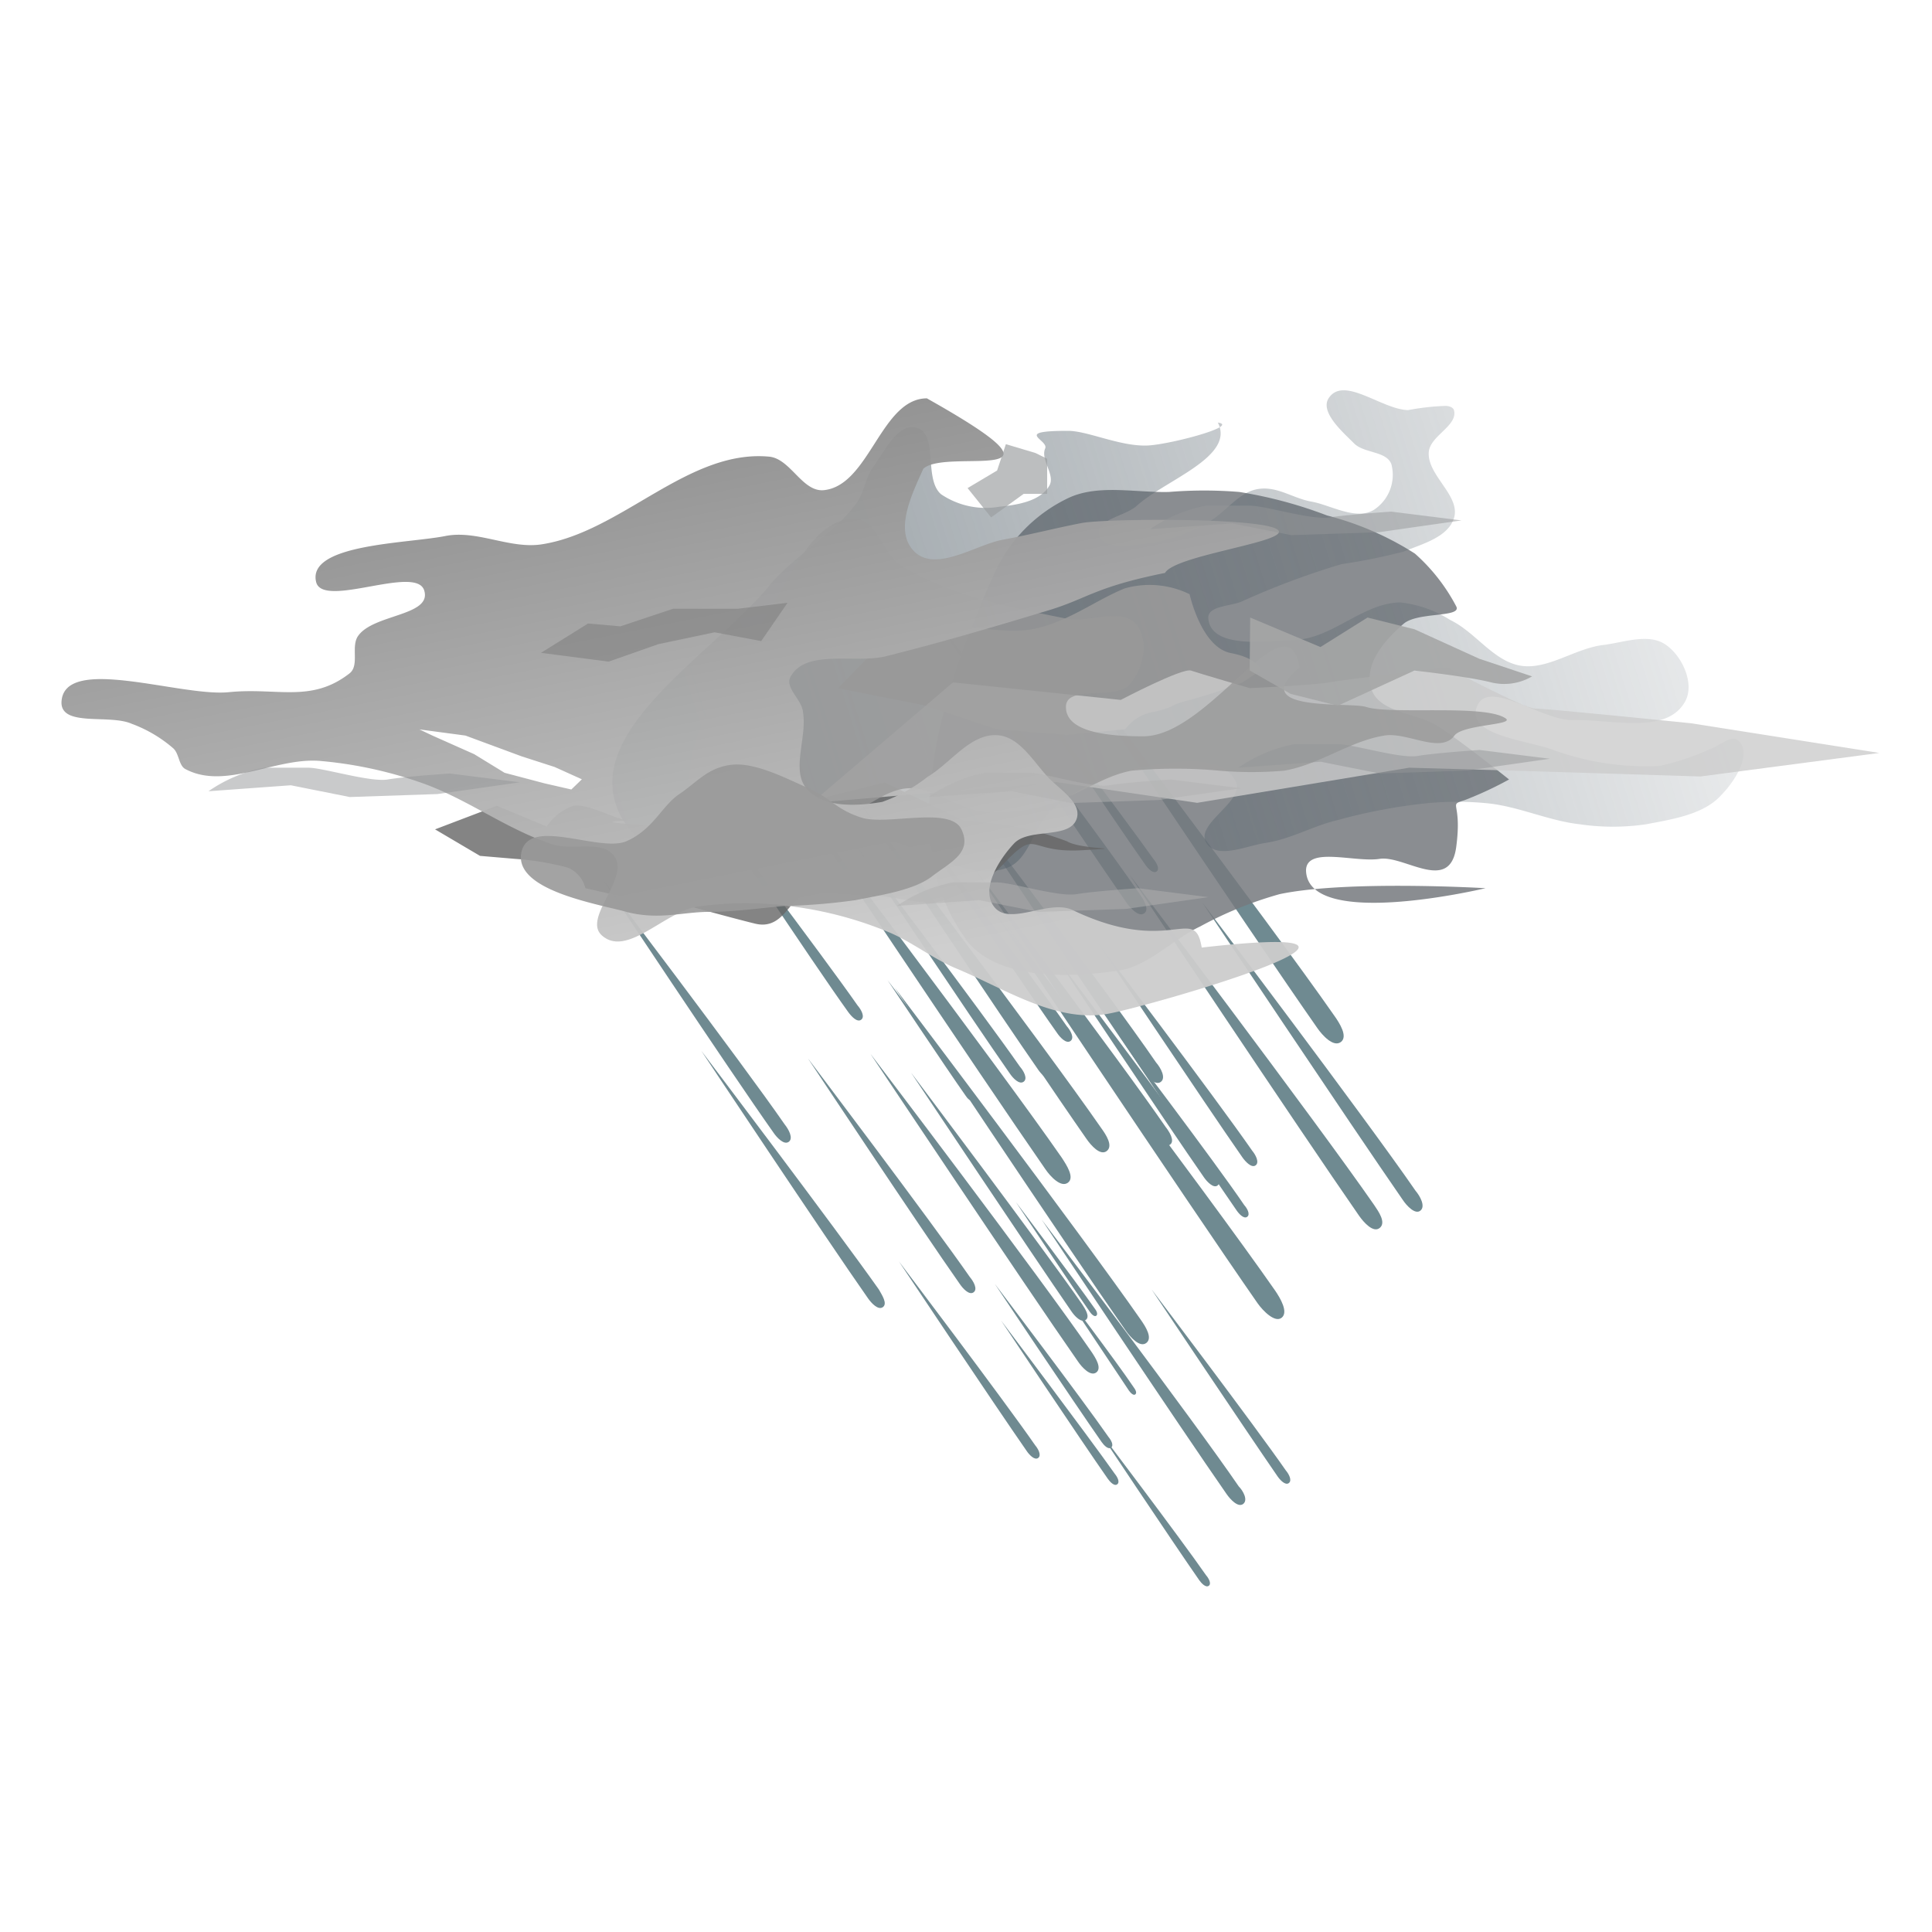 <svg id="svg13195" xmlns="http://www.w3.org/2000/svg" xmlns:xlink="http://www.w3.org/1999/xlink" viewBox="0 0 110 110"><defs><style>.cls-1{fill:#520;fill-opacity:0;}.cls-2{fill:#6f8a91;}.cls-3{fill:#76797e;}.cls-3,.cls-4{opacity:0.85;}.cls-10,.cls-11,.cls-12,.cls-13,.cls-14,.cls-3,.cls-4,.cls-5,.cls-6,.cls-7,.cls-8,.cls-9{isolation:isolate;}.cls-4{fill:url(#linear-gradient);}.cls-5,.cls-8{fill:#999;}.cls-10,.cls-5{opacity:0.9;}.cls-6{fill:#666;}.cls-6,.cls-7,.cls-8{opacity:0.8;}.cls-7{fill:#ccc;}.cls-9{opacity:0.95;fill:url(#linear-gradient-2);}.cls-10{fill:#a6a7a7;}.cls-11{fill:#b3b3b3;}.cls-11,.cls-13{opacity:0.5;}.cls-12{fill:#9c9ea0;opacity:0.67;}.cls-13{fill:#959798;}.cls-14{fill:gray;opacity:0.6;}</style><linearGradient id="linear-gradient" x1="-664.52" y1="-582.39" x2="-528.13" y2="-539.89" gradientTransform="matrix(0.66, 0, 0, -0.66, 457.32, -333.15)" gradientUnits="userSpaceOnUse"><stop offset="0" stop-color="#57646d"/><stop offset="1" stop-color="#57646d" stop-opacity="0"/></linearGradient><linearGradient id="linear-gradient-2" x1="-936.74" y1="-359.11" x2="-947.98" y2="-302.96" gradientTransform="matrix(0.66, 0, 0, -0.66, 663.94, -181.51)" gradientUnits="userSpaceOnUse"><stop offset="0" stop-color="#ccc"/><stop offset="1" stop-color="gray"/></linearGradient></defs><g id="layer1"><g id="heavy_rain" data-name="heavy rain"><rect id="rect6737" class="cls-1" width="110" height="110"/><g id="g6555"><g id="g6697"><path id="path6625" class="cls-2" d="M34.27,50s7.3,11,9.77,14.49c.19.28.6.72.87.52s0-.7-.24-1C42.25,60.51,34.27,50,34.27,50Z" transform="translate(0 0)"/><path id="path6629" class="cls-2" d="M51.87,61.07S58.71,71.34,61,74.66c.18.27.56.68.82.49s-.05-.65-.22-.91C59.35,71,51.87,61.07,51.87,61.07Z" transform="translate(0 0)"/><path id="path6631" class="cls-2" d="M50.82,48.6s6.2,9.31,8.3,12.32c.17.24.51.61.75.44s0-.59-.21-.83C57.6,57.56,50.82,48.6,50.82,48.6Z" transform="translate(0 0)"/><path id="path6633" class="cls-2" d="M50.53,55.8s3.33,5,4.46,6.6c.08.13.27.33.39.24s0-.32-.1-.44C54.17,60.6,50.53,55.8,50.53,55.8Z" transform="translate(0 0)"/><path id="path6635" class="cls-2" d="M45.22,45.36s10.68,16,14.3,21.21c.28.41.88,1.06,1.28.77s-.07-1-.35-1.43C56.9,60.79,45.22,45.36,45.22,45.36Z" transform="translate(0 0)"/><path id="path6637" class="cls-2" d="M57,52.26s4.94,7.42,6.61,9.82c.13.19.41.49.59.35s0-.47-.16-.66C62.4,59.4,57,52.26,57,52.26Z" transform="translate(0 0)"/><path id="path6639" class="cls-2" d="M53.91,44.39S62.26,56.92,65.09,61c.22.32.69.83,1,.6s0-.8-.27-1.11C63.05,56.45,53.91,44.39,53.91,44.39Z" transform="translate(0 0)"/><path id="path6641" class="cls-2" d="M48.78,45.45s9.76,14.64,13.07,19.38c.26.38.8,1,1.17.7s-.06-.94-.32-1.3C59.46,59.55,48.78,45.45,48.78,45.45Z" transform="translate(0 0)"/><path id="path6643" class="cls-2" d="M50.94,56.23S60.76,71,64.09,75.75c.26.38.81,1,1.18.71s-.06-.95-.32-1.32C61.68,70.43,50.94,56.23,50.94,56.23Z" transform="translate(0 0)"/><path id="path6645" class="cls-2" d="M60,36.34S71.2,53.1,75,58.53c.29.42.92,1.11,1.34.8s-.07-1.08-.37-1.5C72.25,52.48,60,36.34,60,36.34Z" transform="translate(0 0)"/><path id="path6647" class="cls-2" d="M51.7,46.23S58,55.74,60.19,58.82c.16.24.52.63.76.45s0-.6-.21-.84C58.63,55.39,51.7,46.23,51.7,46.23Z" transform="translate(0 0)"/><path id="path6649" class="cls-2" d="M53,34.86s8.33,12.5,11.15,16.55c.23.31.69.82,1,.59s-.05-.8-.27-1.11C62.14,46.89,53,34.86,53,34.86Z" transform="translate(0 0)"/><path id="path6651" class="cls-2" d="M64.32,49.82s9.76,14.65,13.06,19.4c.26.37.81,1,1.18.69s-.07-.93-.32-1.3C75,63.93,64.32,49.82,64.32,49.82Z" transform="translate(0 0)"/><path id="path6653" class="cls-2" d="M62.36,53.47s6.26,9.39,8.38,12.43c.17.24.52.62.75.45s0-.6-.2-.84C69.21,62.51,62.36,53.47,62.36,53.47Z" transform="translate(0 0)"/><path id="path6655" class="cls-2" d="M58.22,38.91s5.21,7.81,7,10.34c.14.2.43.51.63.37s0-.5-.17-.7C63.92,46.43,58.22,38.91,58.22,38.91Z" transform="translate(0 0)"/><path id="path6657" class="cls-2" d="M57.84,68.44s3.14,4.72,4.21,6.25c.08.12.26.31.37.22s0-.3-.1-.42C61.28,73,57.84,68.44,57.84,68.44Z" transform="translate(0 0)"/><path id="path6659" class="cls-2" d="M56.25,51.43S67.72,68.63,71.6,74.2c.31.44,1,1.14,1.38.82s-.08-1.1-.38-1.54C68.79,68,56.25,51.43,56.25,51.43Z" transform="translate(0 0)"/><path id="path6661" class="cls-2" d="M63.69,58.92s5,7.52,6.72,10c.13.19.41.5.6.36s0-.48-.17-.67C69.18,66.16,63.69,58.92,63.69,58.92Z" transform="translate(0 0)"/><path id="path6663" class="cls-2" d="M48.86,48.31S55.31,58,57.5,61.13c.17.25.53.64.78.46s0-.62-.21-.86C55.92,57.64,48.86,48.31,48.86,48.31Z" transform="translate(0 0)"/><path id="path6665" class="cls-2" d="M55.3,49.19s7.76,11.65,10.39,15.42c.21.3.64.77.93.56s-.05-.75-.25-1C63.79,60.41,55.3,49.19,55.3,49.19Z" transform="translate(0 0)"/><path id="path6667" class="cls-2" d="M56.64,73.1s4.54,6.8,6.08,9c.12.17.37.45.54.32s0-.43-.15-.61C61.61,79.65,56.64,73.1,56.64,73.1Z" transform="translate(0 0)"/><path id="path6671" class="cls-2" d="M65.57,73.42s5.35,8,7.17,10.64c.14.2.44.53.64.38s0-.52-.17-.72c-1.78-2.56-7.64-10.3-7.64-10.3Z" transform="translate(0 0)"/><path id="path6673" class="cls-2" d="M60.28,73.18s3,4.5,4,6c.08.11.25.3.36.21s0-.28-.09-.4C63.56,77.51,60.28,73.18,60.28,73.18Z" transform="translate(0 0)"/><path id="path6675" class="cls-2" d="M59.31,69.44s7.87,11.81,10.53,15.63c.21.3.65.78.94.56s0-.75-.25-1C67.92,80.81,59.31,69.44,59.31,69.44Z" transform="translate(0 0)"/><path id="path6677" class="cls-2" d="M57,75.19s4.53,6.8,6.07,9c.12.17.37.45.54.32s0-.43-.14-.6C61.94,81.74,57,75.19,57,75.19Z" transform="translate(0 0)"/><path id="path6679" class="cls-2" d="M51.18,71.82s5.44,8.16,7.28,10.8c.14.21.45.54.65.39s0-.52-.17-.72C57.13,79.68,51.18,71.82,51.18,71.82Z" transform="translate(0 0)"/><path id="path6681" class="cls-2" d="M62.35,81.17s4.43,6.65,5.93,8.8c.12.17.37.44.54.32s0-.43-.15-.6C67.2,87.57,62.35,81.17,62.35,81.17Z" transform="translate(0 0)"/><path id="path6683" class="cls-2" d="M49.56,60s8.82,13.23,11.81,17.51c.23.34.72.88,1.05.63s-.05-.84-.28-1.18C59.21,72.69,49.56,60,49.56,60Z" transform="translate(0 0)"/><path id="path6685" class="cls-2" d="M46,60.26S52.46,70,54.65,73.11c.17.25.53.65.78.47s0-.62-.21-.87C53.07,69.61,46,60.26,46,60.26Z" transform="translate(0 0)"/><path id="path6689" class="cls-2" d="M39.93,59.83S47,70.47,49.42,73.92c.19.27.58.7.85.5s-.05-.68-.23-1C47.68,70.07,39.93,59.83,39.93,59.83Z" transform="translate(0 0)"/><path id="path6691" class="cls-2" d="M40.2,45.63s6,9.08,8.1,12c.17.23.5.6.73.43s0-.58-.2-.81C46.82,54.37,40.2,45.63,40.2,45.63Z" transform="translate(0 0)"/><path id="path6693" class="cls-2" d="M60.08,54.45s6.33,9.52,8.48,12.6c.17.24.53.62.76.45s0-.61-.2-.85C67,63.61,60.08,54.45,60.08,54.45Z" transform="translate(0 0)"/><path id="path6695" class="cls-2" d="M68.46,51.39S77,64.18,79.87,68.32c.22.33.7.85,1,.61s0-.81-.28-1.14C77.78,63.71,68.46,51.39,68.46,51.39Z" transform="translate(0 0)"/></g><g id="g6587"><path id="path6589" class="cls-3" d="M54.93,53.42c1.77,2.38,5.77,2.27,8.71,1.85,1.75-.25,3.08-1.76,4.69-2.52a21.56,21.56,0,0,1,4.52-1.84c3.83-.81,11.73-.34,11.73-.34s-10.11,2.42-10.22-1c0-1.41,2.79-.45,4.19-.67s4,2,4.36-.67-.51-2.35.5-2.68a20.58,20.58,0,0,0,2.51-1.17s-2.62-2.1-4-3c-1.23-.81-3.42-.77-3.85-2.18s.8-2.78,1.84-3.68c.8-.7,3.35-.34,3-1a10.57,10.57,0,0,0-2.35-3,17.26,17.26,0,0,0-5-2.17,25,25,0,0,0-5-1.34,24.53,24.53,0,0,0-4,0c-1.9.05-4-.45-5.7.33a8.75,8.75,0,0,0-4.19,4.19c-2.93,6.36-5.86,15.33-1.67,20.94Z" transform="translate(0 0)"/><path id="path6591" class="cls-4" d="M43.79,33.35c1.46-1.76,3.65-2.87,5-4.74.45-.64.49-1.5,1-2.13.62-.86,1.34-2.39,2.37-2.13,1.31.32.4,2.91,1.42,3.79a4.54,4.54,0,0,0,3.32.71c1-.1,2.32-.3,2.84-1.19.37-.61-.52-1.48-.23-2.13.21-.49-1.88-1,1.3-1,1.14,0,3.06.94,4.62.83,1.37-.1,5.15-1.12,3.91-1.3,1,1.95-3,3.27-4.62,4.74-.67.6-2.36.78-2.13,1.66s1.88.56,2.84.47a9.57,9.57,0,0,0,3.32-1.18c1-.52,1.72-1.7,2.84-1.9s2,.52,3.08.71,2.53,1.09,3.55.47a2.38,2.38,0,0,0,1-2.6c-.28-.76-1.56-.61-2.13-1.19s-2-1.79-1.42-2.6c.87-1.24,3,.67,4.5.71a14.18,14.18,0,0,1,2.13-.24c.18,0,.43.07.48.24.25.88-1.34,1.45-1.43,2.37-.12,1.34,1.84,2.5,1.43,3.79-.35,1.08-1.8,1.46-2.85,1.89a31.87,31.87,0,0,1-3.55.72,44.79,44.79,0,0,0-5.69,2.13c-.65.28-2,.24-1.89,1,.19,1.69,3.27,1.28,5,1.18,2.1-.12,3.83-2.11,5.93-2.13a6.65,6.65,0,0,1,2.84,1c1.44.69,2.45,2.34,4,2.6s3.12-1,4.74-1.18c1.17-.15,2.58-.69,3.55,0S96.52,39,95.91,40c-1.1,1.85-4.24.93-6.39,1-1.83,0-4.88-2.45-5.45-.71-.51,1.55,2.72,1.84,4.26,2.37a15.48,15.48,0,0,0,6.16.95,14.24,14.24,0,0,0,2.85-.95c.55-.17,1.25-.88,1.66-.47.75.76-.22,2.29-1,3.08-1,1.11-2.77,1.37-4.27,1.66a13,13,0,0,1-3.79,0c-1.77-.2-3.44-1-5.21-1.19a17.65,17.65,0,0,0-3.56,0,31.13,31.13,0,0,0-5,.95C74.8,47,73.46,47.8,72,48c-1.09.18-2.72.93-3.31,0-.71-1.1,2.29-2.41,1.65-3.55-.92-1.68-3.8-1-5.68-.71a10.56,10.56,0,0,0-4.74,2.36c-1.09.89-1.28,2.86-2.61,3.32-2.29.81-4.7-1.26-7.11-1.66-4.93-.8-12.76,3.09-14.92-1.42-2.25-4.68,5.2-9,8.53-13Z" transform="translate(0 0)"/><path id="path6593" class="cls-5" d="M47.72,39.18l5,1,4,1.34,4,.33,3.35-.33a2.51,2.51,0,0,1,1.68-1c1.34-.33.67-.33,2-.67a27.46,27.46,0,0,0,3-1l1-.67s0-.67-1.68-1-2.34-3.35-2.34-3.35a5.19,5.19,0,0,0-3.69-.33c-1.67.67-3.35,2-5.36,2.34s-6-.67-6-.67l-3,2Z" transform="translate(0 0)"/><path id="path6595" class="cls-6" d="M24.77,47.22l3.52-1.34,2.84,1.18a3,3,0,0,1,1.51-1.18c.84-.16,2.52.84,3.19.84s-3.69,0,2,.34,5.53,1,5.36.16-2.18-2.68.5-2.17l2.68.5,4-1,4.53,2.18,2,.17a18.78,18.78,0,0,1,3.85,1c.84.51,3.85.34.84.51s-2.52-1.18-4.19.5a8,8,0,0,1-4.36,2.51c-.83,0-2.68-.5-4.19-.5s-2.68-.34-3.35.17S44.37,52.92,43,52.59s-5-1.34-5-1.34H36.33l-3-.68a1.71,1.71,0,0,0-1-1.17,15.85,15.85,0,0,0-3-.5l-2-.17Z" transform="translate(0 0)"/><path id="path6597" class="cls-7" d="M54.26,38.85l9.55,1s3.51-1.84,4-1.67,3.35,1,3.35,1,3.68-.17,4.52-.33S82.4,38,82.4,38s4.36,2.34,5,2.34,8.88.84,8.88.84L107,42.87,96.81,44.21l-10.89-.34-5.69-.16-12.07,2-8-1.18L46.21,45.72Z" transform="translate(0 0)"/><path id="path6599" class="cls-8" d="M40,46.55c1.51,2.09,5.19.51,7.71,0,1.43-.28,2.57-1.6,4-1.67s2.85,1.19,4.36,1.34a10,10,0,0,0,3.35-.34c1.75-.43,3.25-1.67,5-2a27.15,27.15,0,0,1,5,0,21.65,21.65,0,0,0,3.69,0c2-.34,3.71-1.67,5.7-2,1.32-.22,3.21,1.07,4,0,.49-.65,3.57-.6,2.88-1-1.24-.79-6.51-.18-7.91-.63-.9-.3-6.89.33-3.79-2.25-.72-4.17-5.16,4-8.94,3.92-1.56,0-4.37-.12-4.36-1.67,0-1.31,2.88-.31,3.69-1.34s1-2.49.33-3.35c-.86-1-2.7-.08-4-.34-3.22-.64-6.58-1.3-9.38-3-1.08-.65-1.42-2.7-2.68-2.68-2.29,0-3.52,3.06-4.69,5C41.87,38.13,37.54,43.12,40,46.55Z" transform="translate(0 0)"/><path id="path6601" class="cls-9" d="M52.78,22.68c-2.63,0-3.28,5-5.9,5.23C45.67,28,45,26.11,43.79,26c-4.63-.43-8.44,4.33-13,5-1.81.25-3.65-.84-5.44-.48-2.18.43-7.88.45-7.35,2.62.38,1.53,5.68-1,6.15.47s-2.91,1.34-3.77,2.61c-.41.61.1,1.67-.48,2.12-2.18,1.7-4.12.79-6.87,1.07S3.58,37.22,3.5,40c0,1.4,2.74.65,4,1.21a7.62,7.62,0,0,1,2.38,1.41c.33.32.3,1,.7,1.18,2.25,1.18,5.07-.66,7.59-.48a23.47,23.47,0,0,1,5.68,1.2c2.65.89,4.94,2.68,7.59,3.55,1.15.38,2.86-.29,3.55.7.87,1.25-1.85,3.51-.71,4.5,1.43,1.25,3.58-1.38,5.45-1.65a19.21,19.21,0,0,1,5.46,0A21.47,21.47,0,0,1,50.42,53c1.41.55,2.62,1.55,4,2.13,2.75,1.14,5.61,3.07,8.55,2.61,2.18-.34,19.67-5.4,5.45-3.79-.41-2.52-1.77.54-7.36-2.14-1.36-.64-3.65,1-4.5-.24-.7-1,.32-2.64,1.18-3.55s3.2-.21,3.57-1.43c.27-.92-1-1.65-1.66-2.36-.84-.91-1.61-2.27-2.84-2.37-1.55-.12-2.69,1.6-4,2.37a8.92,8.92,0,0,1-2.59,1.43c-1.42.24-3.31.35-4.27-.73s.06-3-.25-4.5c-.13-.66-1-1.29-.7-1.88.89-1.64,3.65-.74,5.45-1.19,3.11-.77,6.18-1.68,9.25-2.61,2.22-.67,2.61-1.32,6.63-2.13.61-1.05,7.38-1.8,6.39-2.48s-9.8-.62-11.14-.36c-1.5.29-3,.68-4.49.95s-3.77,1.86-5,.7-.17-3.29.48-4.74c1.32-1.24,9.45,1.19.22-4ZM23.88,41.53l2.62.35,3.19,1.18,1.89.61,1.55.7-.6.58L31,44.6,28.73,44,27,42.94l-2.38-1.06Z" transform="translate(0 0)"/><path id="path6603" class="cls-5" d="M35.66,51.92c1.87.48,3.18,0,4.69,0s3-.23,4.36-.34a34.39,34.39,0,0,0,4-.33c1.4-.28,3.33-.56,4.35-1.35s2.32-1.34,1.68-2.68-4.24-.2-5.7-.67-1.79-1.15-3-1.67-3-1.48-4.36-1.34-2,1-3,1.67-1.47,2-3,2.68-5.61-1.44-6,.67,4.16,2.87,6,3.36Z" transform="translate(0 0)"/><path id="path6605" class="cls-10" d="M71.18,35.16l4,1.68,2.68-1.68,2.68.67,3.69,1.68,3,1a3.13,3.13,0,0,1-2.34.34c-1.34-.34-4.36-.67-4.36-.67l-4.36,2-2.68-.67-2.34-1.34Z" transform="translate(0 0)"/><path id="path6607" class="cls-11" d="M52.92,45.38l4.69-.33,3.35.67,5-.17,4.7-.67-4-.5s-2.51.16-3.51.33S59.45,44,58.61,44H56.1a8.35,8.35,0,0,0-3.18,1.34Z" transform="translate(0 0)"/><path id="path6609" class="cls-12" d="M55.09,27.79l1.68-1,.5-1.5,1.68.5.67.33v2H58.28l-1.85,1.34Z" transform="translate(0 0)"/><path id="path6611" class="cls-13" d="M70.51,43.71l4.69-.34,3.35.67,5-.17,4.69-.67-4-.5s-2.52.17-3.52.34-3.69-.67-4.53-.67H73.69a8.35,8.35,0,0,0-3.18,1.34Z" transform="translate(0 0)"/><path id="path6613" class="cls-13" d="M65.48,30.13l4.69-.33,3.35.67,5-.17,4.69-.67-4-.5s-2.51.17-3.52.33-3.68-.67-4.52-.67H68.66a8.35,8.35,0,0,0-3.18,1.34Z" transform="translate(0 0)"/><path id="path6615" class="cls-11" d="M51.07,51.58l4.69-.33,3.35.67,5-.17,4.69-.67-4-.51s-2.51.17-3.52.34-3.68-.67-4.52-.67H54.26a8.34,8.34,0,0,0-3.19,1.34Z" transform="translate(0 0)"/><path id="path6617" class="cls-13" d="M11.87,45.05l4.69-.34,3.35.67,5-.17,4.69-.67-4-.5s-2.52.17-3.52.34-3.69-.67-4.53-.67H15.05a8.35,8.35,0,0,0-3.18,1.34Z" transform="translate(0 0)"/><path id="path6619" class="cls-14" d="M30.8,37.17l2.68-1.67,1.84.16,3-1H42l2.84-.34-1.5,2.18L40.68,36l-3.18.67-2.85,1Z" transform="translate(0 0)"/></g></g></g></g></svg>